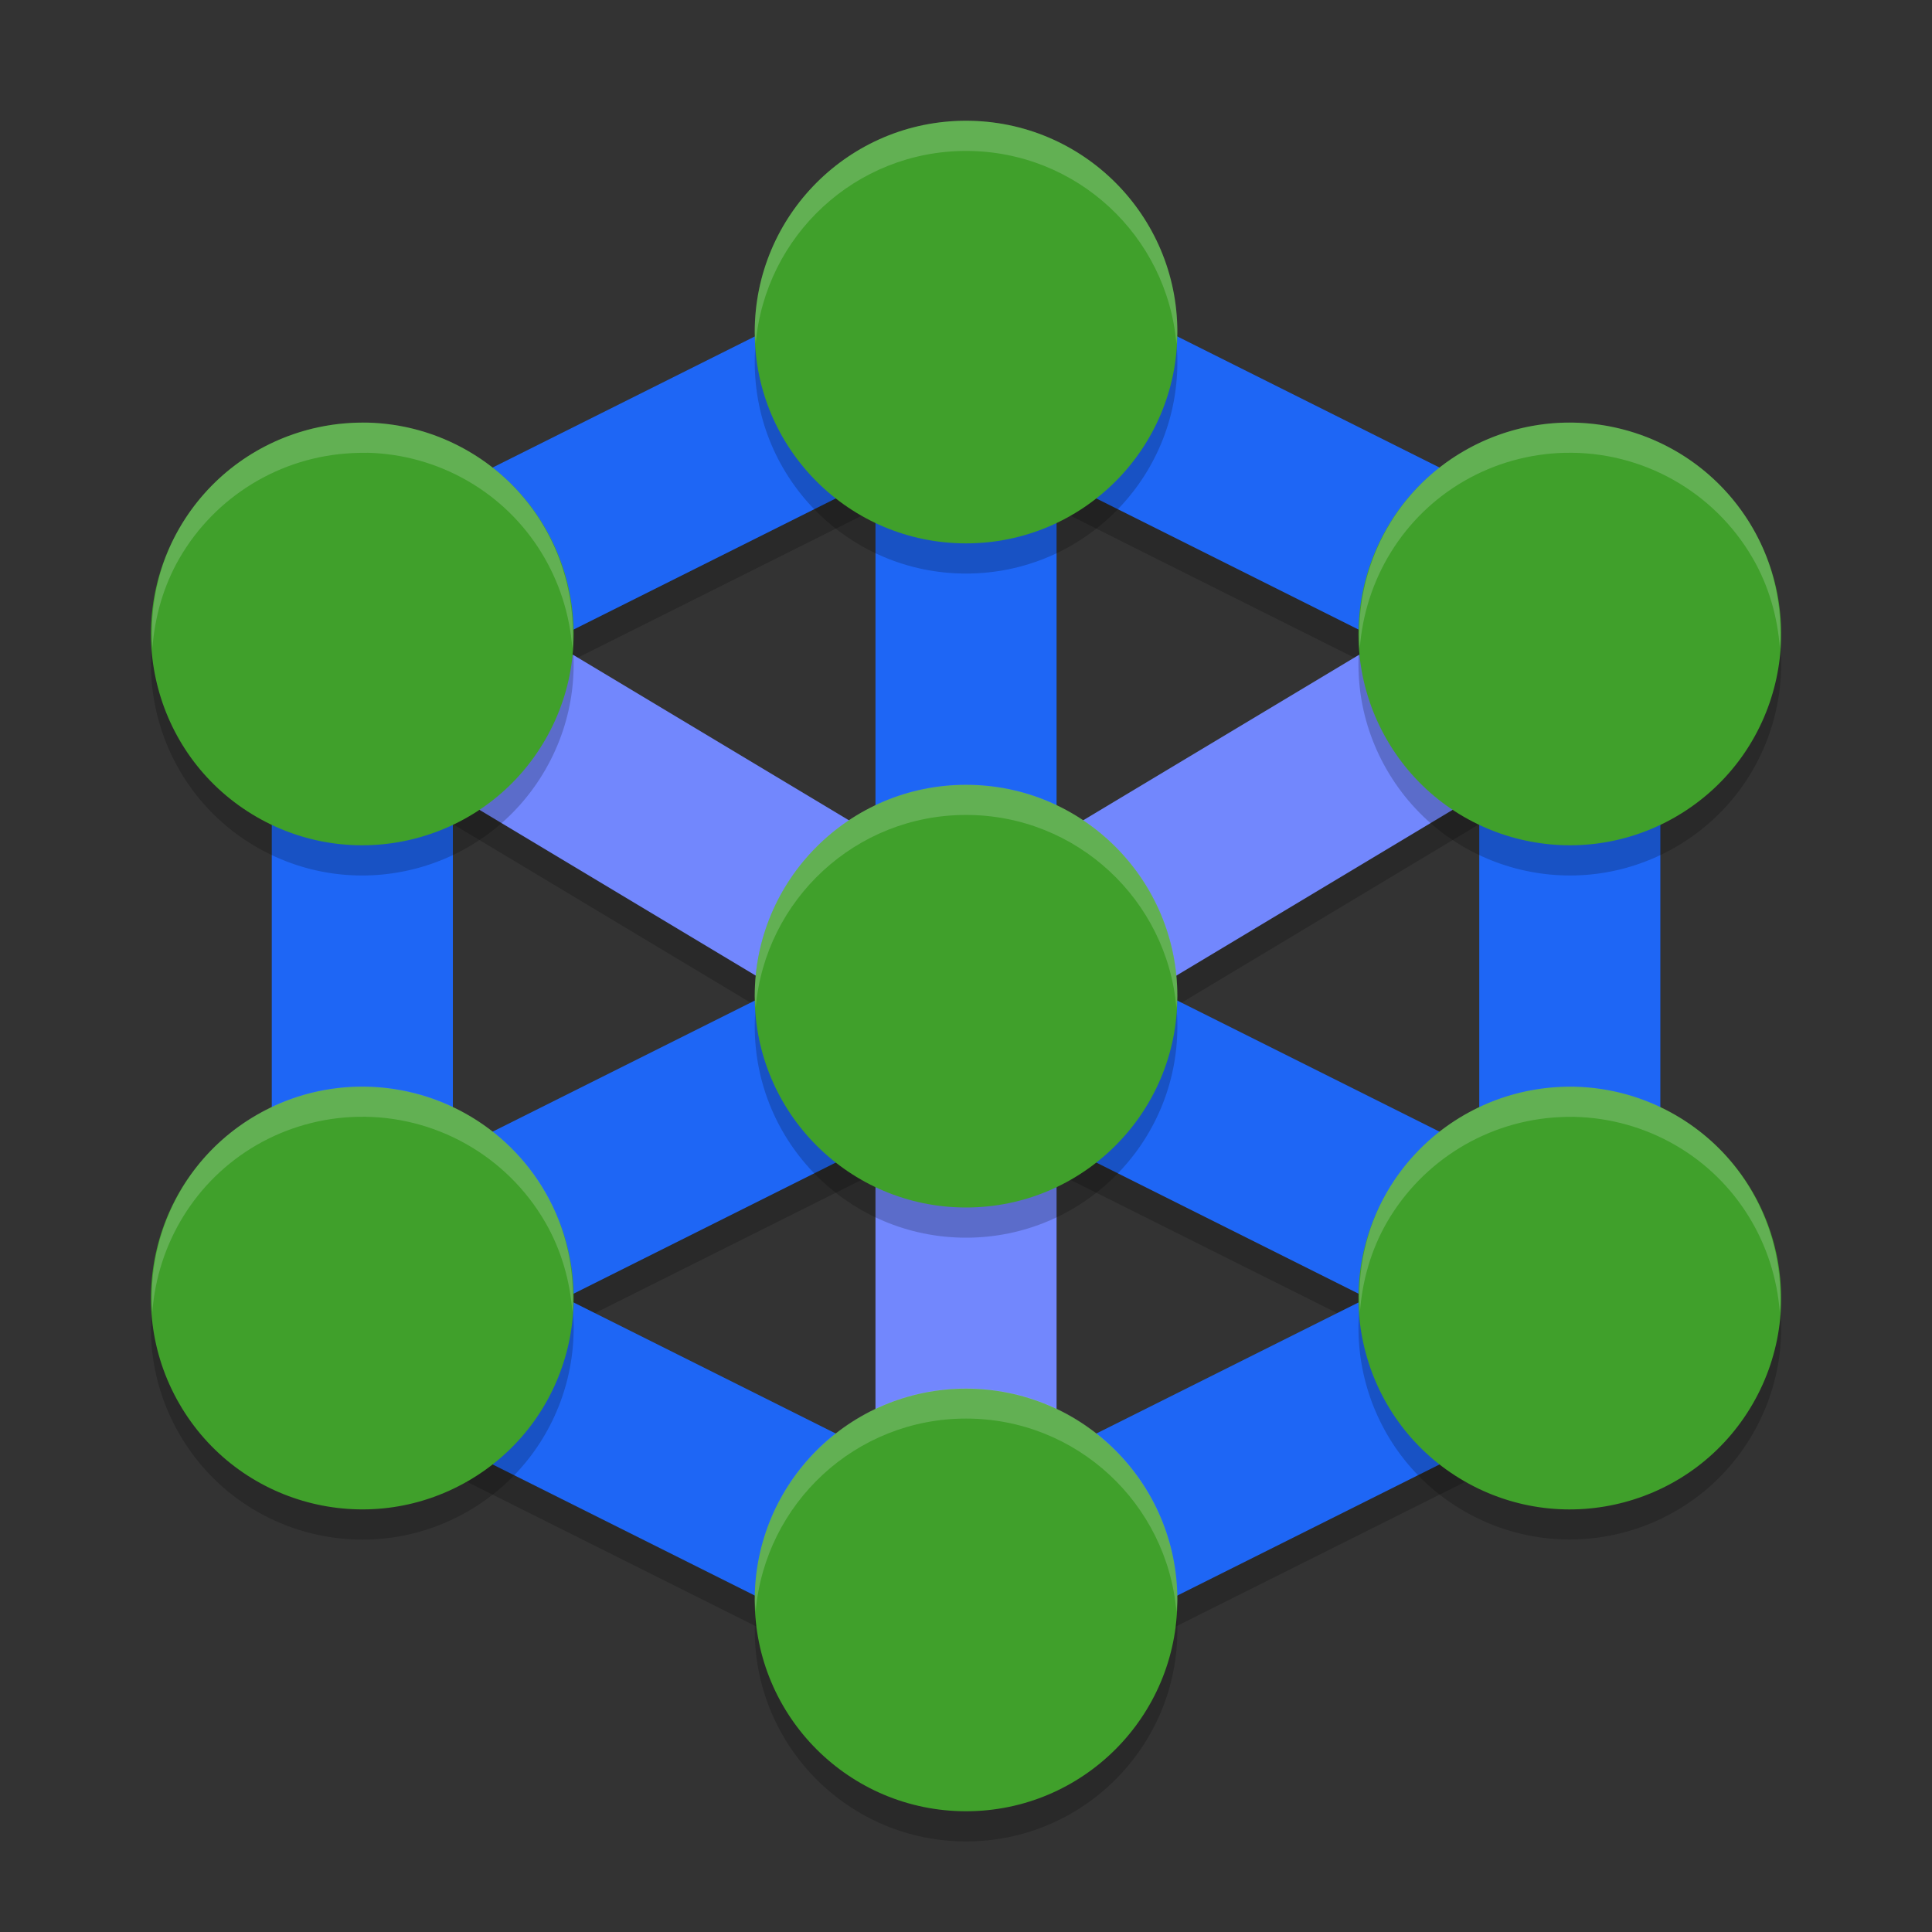 <svg xmlns="http://www.w3.org/2000/svg" width="64" height="64" version="1.1">
 <rect width="100%" height="100%" fill="#333333" stroke="none"/>
 <g transform="translate(0,-1058.52)">
  <path style="opacity:0.2" d="m 32.002,1067.167 -23,11.5 v 1.851 23.855 l 20,10 v 0.144 h 0.289 l 2.711,1.356 2.711,-1.356 h 0.289 v -0.144 l 20,-10 v -25.707 z m -3,8.207 v 11.848 l -10.773,-6.461 z m 6,0 10.77,5.387 -10.77,6.461 z m -20,10.445 10.77,6.461 -10.77,5.387 z m 34,0 v 11.848 l -10.77,-5.387 z m -20,11.555 v 10.293 l -10.293,-5.149 z m 6,0 10.293,5.144 -10.293,5.149 z"/>
  <path style="fill:none;stroke:#1e66f5;stroke-width:6" d="m 32.001,1069.52 v 22"/>
  <path style="fill:none;stroke:#1e66f5;stroke-width:6" d="m 12.002,1101.52 20,-10 20,10"/>
  <path style="fill:none;stroke:#7287fd;stroke-width:6" d="m 12.002,1079.52 20,12 20,-12"/>
  <path style="fill:none;stroke:#7287fd;stroke-width:6" d="m 32.001,1113.52 v -22"/>
  <path style="fill:none;stroke:#1e66f5;stroke-width:6" d="m 12.002,1079.52 20,-10 20,10 v 22 l -20,10 -20,-10 z"/>
  <path style="opacity:0.2" d="m 32.002,1063.52 c -3.866,0 -7,3.134 -7,7 -2e-6,3.866 3.134,7 7,7 3.866,0 7,-3.134 7,-7 2e-6,-3.866 -3.134,-7 -7,-7 z m 19.836,10.004 c -1.173,0.026 -2.32,0.348 -3.336,0.934 -3.348,1.933 -4.496,6.214 -2.562,9.562 1.933,3.348 6.214,4.496 9.562,2.563 3.348,-1.933 4.496,-6.214 2.562,-9.563 -1.28,-2.216 -3.668,-3.557 -6.227,-3.496 z m -40.168,0 c -2.381,0.114 -4.54,1.431 -5.73,3.496 -1.933,3.348 -0.786,7.63 2.562,9.563 3.348,1.933 7.63,0.786 9.562,-2.563 1.933,-3.348 0.786,-7.63 -2.562,-9.562 -1.162,-0.671 -2.492,-0.993 -3.832,-0.93 z m 20.332,11.996 c -3.866,0 -7,3.134 -7,7 -2e-6,3.866 3.134,7 7,7 3.866,0 7,-3.134 7,-7 2e-6,-3.866 -3.134,-7 -7,-7 z m -20.164,10.004 c -1.173,0.026 -2.32,0.348 -3.336,0.934 -3.348,1.933 -4.496,6.214 -2.562,9.562 1.933,3.348 6.214,4.496 9.562,2.563 3.348,-1.933 4.496,-6.214 2.562,-9.562 -1.28,-2.216 -3.668,-3.557 -6.227,-3.496 z m 39.832,0 c -2.38,0.112 -4.539,1.429 -5.73,3.492 -1.933,3.348 -0.786,7.63 2.562,9.562 3.348,1.933 7.63,0.786 9.562,-2.563 1.933,-3.348 0.786,-7.63 -2.562,-9.562 -1.162,-0.671 -2.492,-0.993 -3.832,-0.93 z m -19.668,9.996 c -3.866,0 -7,3.134 -7,7 0,3.866 3.134,7 7,7 3.866,0 7,-3.134 7,-7 0,-3.866 -3.134,-7 -7,-7 z"/>
  <circle style="fill:#40a02b" cx="32.001" cy="1069.52" r="7"/>
  <circle style="fill:#40a02b" cx="32.001" cy="1111.52" r="7"/>
  <circle style="fill:#40a02b" cx="960.893" cy="494.725" r="7" transform="rotate(60)"/>
  <circle style="fill:#40a02b" cx="959.945" cy="540.366" r="7" transform="rotate(60)"/>
  <circle style="fill:#40a02b" cx="927.944" cy="-595.795" r="7" transform="rotate(120)"/>
  <circle style="fill:#40a02b" cx="928.891" cy="-550.154" r="7" transform="rotate(120)"/>
  <circle style="fill:#40a02b" cx="32.001" cy="1091.52" r="7"/>
  <path style="opacity:0.2;fill:#eff1f5" transform="translate(0,1058.52)" d="M 32.002 4 C 28.136 4 25.002 7.134 25.002 11 C 25.003 11.128 25.025 11.255 25.033 11.383 C 25.347 7.807 28.345 5 32.002 5 C 35.666 5 38.667 7.817 38.971 11.402 C 38.979 11.268 39.001 11.135 39.002 11 C 39.002 7.134 35.868 4 32.002 4 z M 12.166 13.998 L 12.166 14 C 12.001 14 11.835 13.999 11.67 14.01 C 9.29 14.123 7.131 15.438 5.939 17.502 C 5.246 18.707 4.955 20.088 5.049 21.467 C 5.127 20.43 5.415 19.414 5.939 18.502 C 7.131 16.438 9.29 15.123 11.67 15.01 C 11.835 14.999 12.001 15 12.166 15 L 12.166 14.998 C 13.339 15.026 14.486 15.348 15.502 15.936 C 17.534 17.111 18.792 19.208 18.959 21.486 C 19.146 18.834 17.83 16.282 15.502 14.936 C 14.486 14.348 13.339 14.026 12.166 13.998 z M 51.838 14 C 50.665 14.027 49.518 14.348 48.502 14.934 C 46.176 16.279 44.859 18.829 45.045 21.48 C 45.213 19.203 46.471 17.108 48.502 15.934 C 49.518 15.348 50.665 15.027 51.838 15 C 54.396 14.94 56.784 16.28 58.064 18.496 C 58.593 19.412 58.883 20.431 58.961 21.473 C 59.056 20.089 58.762 18.704 58.064 17.496 C 56.784 15.28 54.396 13.94 51.838 14 z M 32.002 25.996 C 28.136 25.996 25.002 29.13 25.002 32.996 C 25.003 33.124 25.025 33.251 25.033 33.379 C 25.347 29.803 28.345 26.996 32.002 26.996 C 35.666 26.996 38.667 29.813 38.971 33.398 C 38.979 33.264 39.001 33.131 39.002 32.996 C 39.002 29.13 35.868 25.996 32.002 25.996 z M 11.838 35.996 C 10.665 36.023 9.518 36.344 8.502 36.93 C 6.176 38.275 4.859 40.825 5.045 43.477 C 5.213 41.199 6.471 39.105 8.502 37.93 C 9.518 37.344 10.665 37.023 11.838 36.996 C 14.396 36.935 16.784 38.276 18.064 40.492 C 18.593 41.408 18.883 42.428 18.961 43.469 C 19.056 42.085 18.762 40.7 18.064 39.492 C 16.784 37.276 14.396 35.935 11.838 35.996 z M 52.166 35.996 C 52.001 35.996 51.835 35.995 51.67 36.006 C 49.29 36.119 47.131 37.435 45.939 39.498 C 45.246 40.704 44.955 42.085 45.049 43.465 C 45.127 42.428 45.415 41.411 45.939 40.498 C 47.131 38.435 49.29 37.119 51.67 37.006 C 51.835 36.995 52.001 36.996 52.166 36.996 L 52.166 36.998 C 53.339 37.026 54.486 37.348 55.502 37.936 C 57.534 39.111 58.792 41.208 58.959 43.486 C 59.146 40.834 57.83 38.282 55.502 36.936 C 54.486 36.348 53.339 36.026 52.166 35.998 L 52.166 35.996 z M 32.002 45.992 C 28.136 45.992 25.002 49.126 25.002 52.992 C 25.003 53.12 25.025 53.247 25.033 53.375 C 25.347 49.799 28.345 46.992 32.002 46.992 C 35.666 46.992 38.666 49.809 38.971 53.395 C 38.979 53.26 39.001 53.127 39.002 52.992 C 39.002 49.126 35.868 45.992 32.002 45.992 z"/>
 </g>
</svg>
